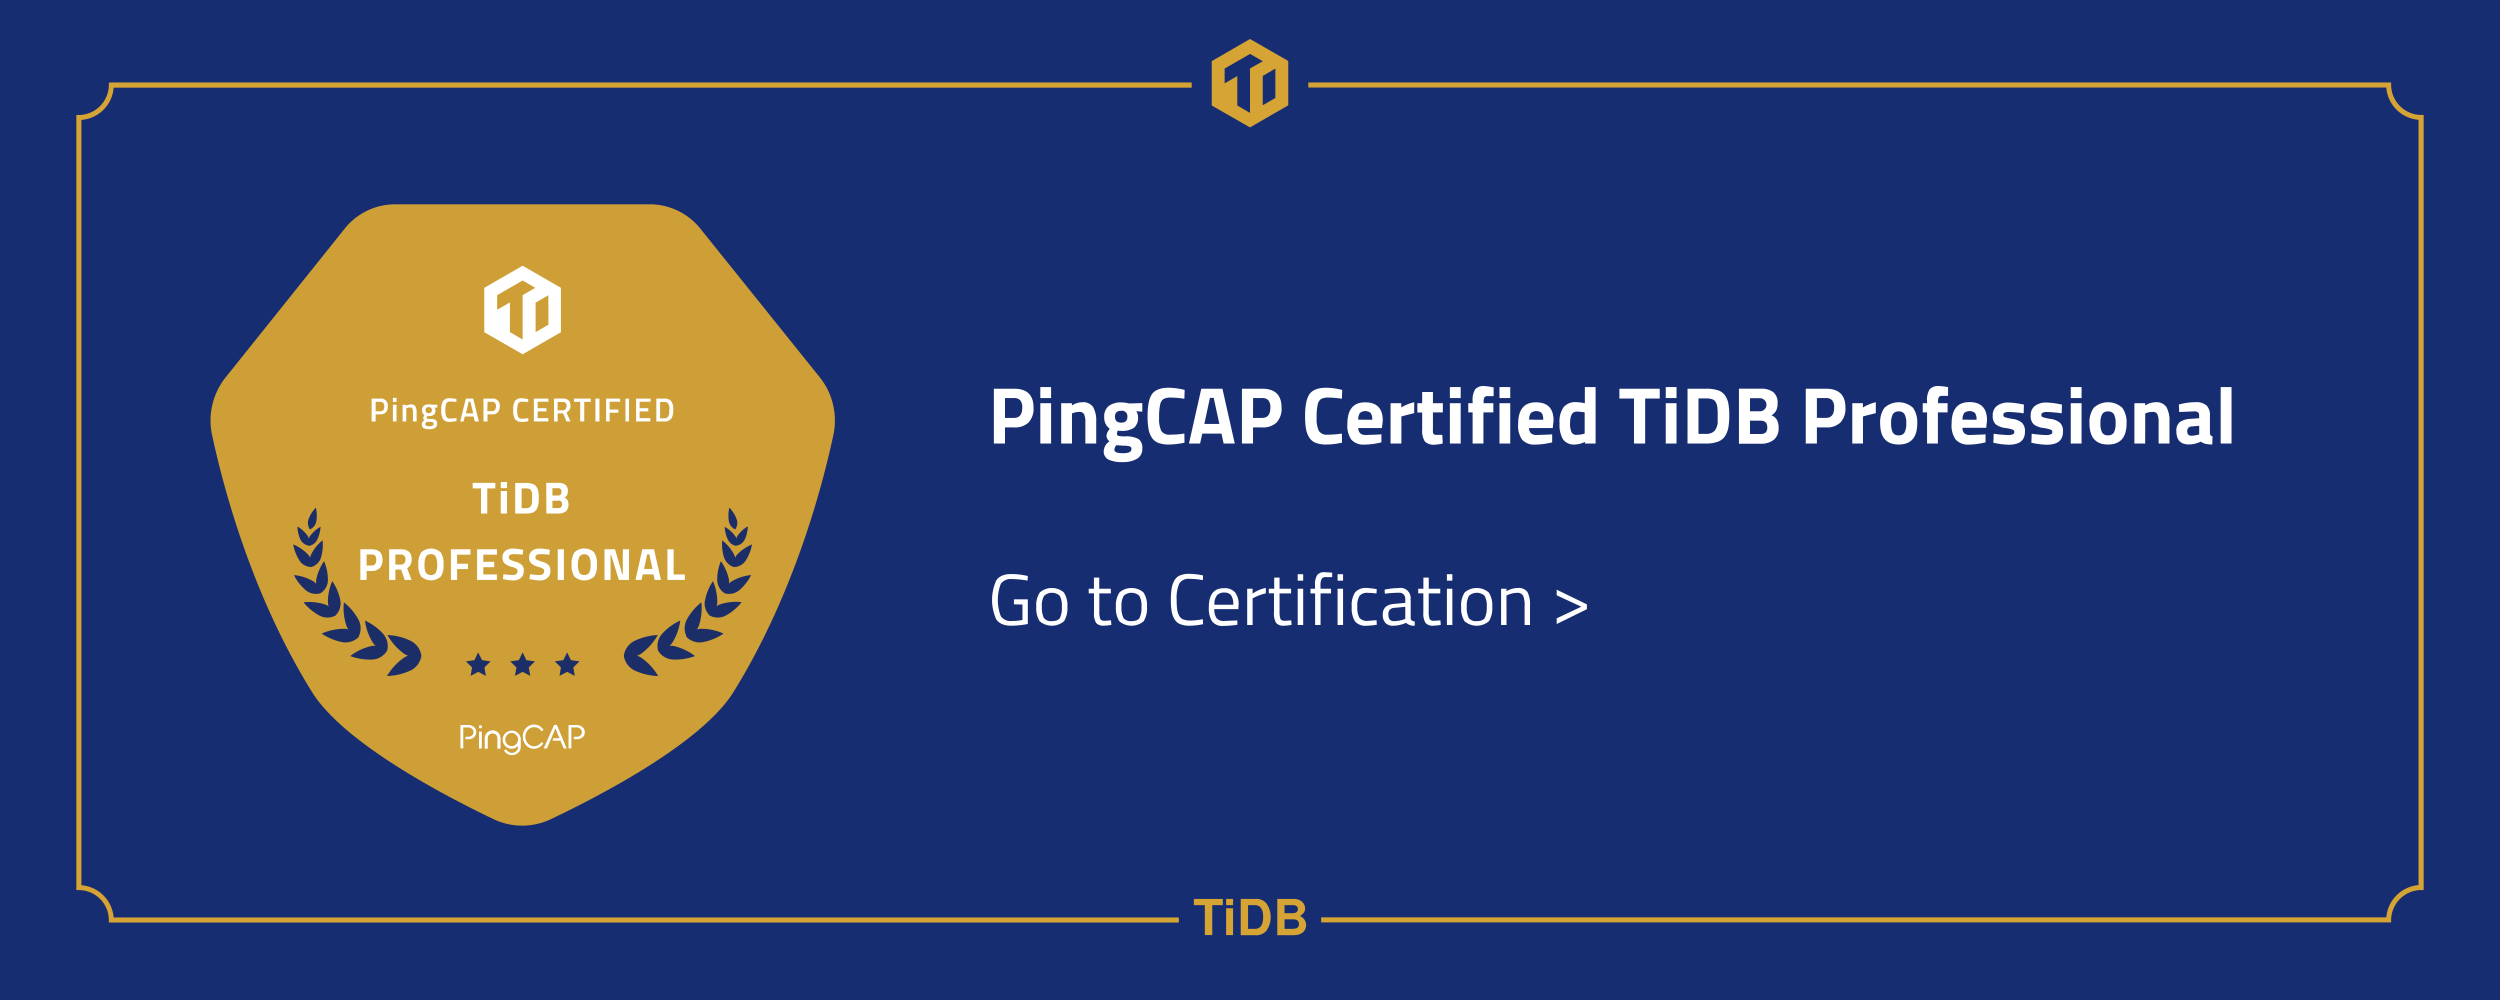 <svg xmlns="http://www.w3.org/2000/svg" viewBox="0 0 620 248"><path d="M0 0h620v248H0z" fill="#172d72"/><path d="M600.47 28.51a7.52 7.52 0 01-7.47-7.44v-.62H324.46v1.26H591.8a8.71 8.71 0 008 8V219.5a8.78 8.78 0 00-8 8H327.64v1.26H593v-.62a7.52 7.52 0 017.44-7.41h.63V28.51zM27 20.49v.62a7.52 7.52 0 01-7.44 7.41h-.63v192.21h.63a7.5 7.5 0 017.44 7.43v.62h265.36v-1.25H28.19a8.76 8.76 0 00-8-8V29.74a8.69 8.69 0 008-8h267.35v-1.29H27.61zM310 9.67l-9.49 5.49v11L310 31.6l9.49-5.48v-11zm0 7.3V28l-3.15-1.84v-7.3l-3.14 1.81V17l6.3-3.63 3.16 1.82zm6.29 7.33l-3.13 1.81v-7.28l3.13-1.83zm-20.21 200.17h2.72v7.42h1.84v-7.42h2.62v-1.54h-7.18zm8 .78h1.72v6.64h-1.72zm0-2.32h1.72v1.54h-1.72zm7.13 0h-3.51v9h3.51a3.33 3.33 0 002.82-1.05 5.93 5.93 0 000-6.89 3.31 3.31 0 00-2.82-1.06zm0 7.43h-1.69v-5.89h1.66c1.39 0 2.08 1 2.08 2.95s-.66 2.94-2.05 2.94zm11.23-3.22c.88-.58 1.23-1.09 1.23-1.85s-.57-2.36-2.9-2.36h-4v9h4c2.53 0 3.15-1.5 3.15-2.58a2.47 2.47 0 00-1.51-2.17zm-3.87-2.67h2c.85 0 1.31.35 1.31 1s-.46 1-1.31 1h-2zm2.2 5.89h-2.2V228h2.2c.9 0 1.37.41 1.37 1.17s-.46 1.16-1.36 1.16z" fill="#d6a434"/><path d="M173.81 56.86a16.09 16.09 0 00-12.52-6.19H97.93a16 16 0 00-12.57 6.19L55.9 93.66A17.17 17.17 0 0052.62 108c2.82 13.12 9.91 39.74 24.76 63.62 7.81 12.58 32.6 25.6 45 31.52a16.48 16.48 0 0014.25 0c12.42-5.9 37.47-18.94 45.29-31.55 14.83-23.89 21.92-50.5 24.74-63.62a17.16 17.16 0 00-3.28-14.3z" fill="#ce9f37"/><path d="M129.61 65.9l-9.51 5.48v11l9.51 5.48 9.5-5.48v-11zm0 7.3v11l-3.15-1.82V75l-3.17 1.82V73.2l6.32-3.64 3.15 1.82zm6.39 7.33l-3.17 1.83v-7.31l3.17-1.84zm-41.68 22.23h-1.16v1.77h-1v-5.68h2.08a1.7 1.7 0 011.93 1.43 1.46 1.46 0 010 .51 2.12 2.12 0 01-.48 1.49 2 2 0 01-1.37.48zm-1.16-.76h1.15c.66 0 1-.4 1-1.21a1.21 1.21 0 00-.24-.84 1 1 0 00-.75-.28h-1.16zm4.28-2.32v-1h.9v1zm0 4.84v-4.14h.9v4.14zm3.31.01h-.9v-4.14h.89v.25a2.42 2.42 0 011.15-.35 1.22 1.22 0 011.12.48 2.89 2.89 0 01.31 1.53v2.23h-.9v-2.2a2.46 2.46 0 00-.14-1 .61.61 0 00-.59-.28 2.11 2.11 0 00-.82.17h-.12zm7.65.56c0 .91-.65 1.35-1.94 1.35a2.93 2.93 0 01-1.4-.25 1.17 1.17 0 01-.31-1.49 2.78 2.78 0 01.49-.48.65.65 0 01-.27-.6 1.17 1.17 0 01.22-.54l.07-.13a1.31 1.31 0 01-.59-1.24 1.29 1.29 0 01.44-1.09 1.93 1.93 0 011.21-.35 3 3 0 01.73.09h1.4v.72h-.69a1.2 1.2 0 01.22.68 1.3 1.3 0 01-.41 1.12 2.06 2.06 0 01-1.28.31 1.09 1.09 0 01-.36 0 1.16 1.16 0 00-.12.44.2.2 0 00.16.2 2.27 2.27 0 00.73.07 2.56 2.56 0 011.36.27 1.11 1.11 0 01.34.92zm-2.9.08a.41.41 0 00.23.41 1.69 1.69 0 00.8.13c.67 0 1-.19 1-.57 0-.21-.06-.35-.18-.41a1.83 1.83 0 00-.7-.1h-.81a.87.87 0 00-.27.27.64.64 0 00-.11.31zm.25-2.9a.84.84 0 00.59.17.8.8 0 00.58-.17.77.77 0 00.18-.56.75.75 0 00-.18-.56.85.85 0 00-.59-.18.66.66 0 00-.76.74.73.73 0 00.15.6zm5.81 2.35a1.87 1.87 0 01-1.69-.69 4.31 4.31 0 01-.44-2.26 4.13 4.13 0 01.45-2.24 1.88 1.88 0 011.68-.66 7.32 7.32 0 011.62.19v.75a8.33 8.33 0 00-1.49-.13 1.14 1.14 0 00-1 .44 5.44 5.44 0 000 3.34 1.07 1.07 0 001 .43 9.61 9.61 0 001.51-.12v.76a7.56 7.56 0 01-1.64.18zm2.57-.09l1.4-5.68h1.83l1.4 5.68h-1l-.3-1.22h-2.19l-.3 1.22zm2.11-4.9l-.7 2.9h1.82l-.7-2.9zm5.76 3.13h-1.1v1.77h-1v-5.68h2.1a1.69 1.69 0 011.93 1.41 1.57 1.57 0 010 .53 2.12 2.12 0 01-.48 1.49 1.87 1.87 0 01-1.44.48zm-1.16-.79H122c.65 0 1-.4 1-1.21a1.21 1.21 0 00-.24-.84 1 1 0 00-.75-.28h-1.08zm8.56 2.65a1.86 1.86 0 01-1.69-.69 4.31 4.31 0 01-.44-2.26 4.22 4.22 0 01.44-2.24 1.94 1.94 0 011.69-.66 7.3 7.3 0 011.6.23v.75a8.25 8.25 0 00-1.49-.13 1.12 1.12 0 00-1 .44 5.44 5.44 0 000 3.34 1.05 1.05 0 001 .43 9.51 9.51 0 001.51-.12v.76a7.47 7.47 0 01-1.63.18zm3-.09v-5.68h3.6v.78h-2.66v1.6h2.17v.8h-2.17v1.66H136v.81zm5.91-2v2h-.91v-5.7h2.15c1.28 0 1.93.6 1.93 1.81a1.64 1.64 0 01-1 1.64l1 2.23h-1l-.82-2zm2.21-1.84c0-.68-.33-1-1-1h-1.24v2.07h1.25a.88.88 0 00.73-.3 1.18 1.18 0 00.24-.77zm1.83-1.02v-.82h4.15v.82h-1.61v4.84h-1v-4.84zm5.32 4.86v-5.68h1v5.68zm2.64 0v-5.68h3.48v.78h-2.6v1.93h2.17v.8h-2.17v2.16zm4.8 0v-5.68h.89v5.68zm2.64 0v-5.68h3.58v.78h-2.7v1.6h2.15v.8h-2.15v1.66h2.66v.81zm6.95 0h-1.93v-5.68h1.93a2.08 2.08 0 011.79.67 3.52 3.52 0 01.48 2.08 6.22 6.22 0 01-.1 1.22 2.71 2.71 0 01-.34.91 2 2 0 01-1.83.8zm1.32-2.9a3.18 3.18 0 00-.26-1.49 1.13 1.13 0 00-1.06-.46h-1v4.07h1a1.08 1.08 0 001.09-.61 2.2 2.2 0 00.19-.65v-.93z" fill="#fff"/><g fill="#1b2e68"><path d="M118.56 161.79l1 1.93 2.11.3-1.53 1.5.36 2.1-1.89-1-1.9 1 .36-2.1-1.53-1.5 2.12-.3zm11.05 0l.94 1.93 2.12.3-1.53 1.5.36 2.1-1.89-1-1.9 1 .36-2.1-1.53-1.5 2.12-.3zm11.04 0l.94 1.93 2.12.3-1.53 1.5.36 2.1-1.9-1-1.88 1 .35-2.1-1.52-1.5 2.11-.3zm16.5-2.74a4.84 4.84 0 00-2.44 3.6 4.85 4.85 0 004.31-.54 14.7 14.7 0 004.12-4.62 14.67 14.67 0 00-6 1.56z"/><path d="M157.22 166.2a4.85 4.85 0 01-2.51-3.55 4.82 4.82 0 014.32.46 14.46 14.46 0 014.2 4.54 14.6 14.6 0 01-6-1.45zm6.83-8.84a4.58 4.58 0 00-.85 4 4.57 4.57 0 003.56-2 13.81 13.81 0 001.94-5.46 13.78 13.78 0 00-4.65 3.46z"/><path d="M166.64 163.55a4.58 4.58 0 01-3.44-2.2 4.59 4.59 0 013.93-1.13 13.84 13.84 0 015.24 2.48 14 14 0 01-5.74.85zm3.59-9.69a4.58 4.58 0 00.09 4.08 4.62 4.62 0 003-2.77 13.72 13.72 0 00.62-5.8 13.9 13.9 0 00-3.72 4.49z"/><path d="M174.1 159.29a4.61 4.61 0 01-3.87-1.35 4.56 4.56 0 013.55-2 13.48 13.48 0 015.67 1.19 13.83 13.83 0 01-5.35 2.16zm.68-10.21a4.23 4.23 0 001.23 3.57 4.24 4.24 0 001.88-3.28 13 13 0 00-1.08-5.25 12.78 12.78 0 00-2 5z"/><path d="M179.79 152.76a4.23 4.23 0 01-3.78-.11 4.27 4.27 0 012.57-2.77 12.76 12.76 0 015.35-.55 12.71 12.71 0 01-4.14 3.43zm.83-18.76a2.76 2.76 0 002 1.38 2.72 2.72 0 00-.3-2.43 8.11 8.11 0 00-2.6-2.31 8.18 8.18 0 00.88 3.36z"/><path d="M184.65 133.91a2.77 2.77 0 01-2 1.41 2.74 2.74 0 01.25-2.43 8.24 8.24 0 012.56-2.36 8.43 8.43 0 01-.81 3.38zm-4.97 4.58a3.53 3.53 0 002.34 2.13 3.58 3.58 0 000-3.16 10.54 10.54 0 00-2.9-3.43 10.51 10.51 0 00.52 4.45z"/><path d="M184.83 139.19a3.54 3.54 0 01-2.81 1.43 3.51 3.51 0 01.78-3.06 10.6 10.6 0 013.7-2.54 10.76 10.76 0 01-1.68 4.17zm-6.94 4.93a4 4 0 001.81 3 4 4 0 001.08-3.36 12.14 12.14 0 00-2-4.59 11.88 11.88 0 00-.9 4.92z"/><path d="M183.17 146.51a4 4 0 01-3.47.63 4 4 0 011.82-3 11.78 11.78 0 014.76-1.52 11.85 11.85 0 01-3.12 3.91zm-.44-17.63a2.76 2.76 0 01-.4 2.41 2.76 2.76 0 01-1.55-1.93 8.28 8.28 0 01.11-3.47 8.23 8.23 0 011.84 3zm-80.67 30.17a4.84 4.84 0 012.44 3.6 4.85 4.85 0 01-4.31-.54 14.64 14.64 0 01-4.1-4.62 14.58 14.58 0 016 1.56z"/><path d="M102 166.2a4.87 4.87 0 002.5-3.55 4.82 4.82 0 00-4.32.46 14.69 14.69 0 00-4.2 4.54 14.6 14.6 0 006-1.45zm-6.84-8.84a4.58 4.58 0 01.85 4 4.6 4.6 0 01-3.56-2 13.49 13.49 0 01-1.93-5.46 13.84 13.84 0 014.64 3.46z"/><path d="M92.57 163.55a4.58 4.58 0 003.44-2.2 4.58 4.58 0 00-3.92-1.13 13.69 13.69 0 00-5.24 2.48 14 14 0 005.72.85zM89 153.86a4.58 4.58 0 01-.09 4.08 4.58 4.58 0 01-3-2.77 13.73 13.73 0 01-.63-5.8 13.87 13.87 0 013.72 4.49z"/><path d="M85.12 159.29a4.61 4.61 0 003.88-1.35 4.55 4.55 0 00-3.55-2 13.64 13.64 0 00-5.67 1.19 13.83 13.83 0 005.34 2.16zm-.68-10.21a4.21 4.21 0 01-1.26 3.57 4.22 4.22 0 01-1.86-3.28 12.64 12.64 0 011.09-5.25 12.78 12.78 0 012.03 4.96z"/><path d="M79.42 152.76a4.23 4.23 0 003.78-.11 4.26 4.26 0 00-2.57-2.73 12.76 12.76 0 00-5.35-.55 12.59 12.59 0 004.14 3.39zM78.59 134a2.76 2.76 0 01-2 1.38 2.72 2.72 0 01.3-2.43 8 8 0 012.61-2.31 8.35 8.35 0 01-.91 3.36z"/><path d="M74.56 133.9a2.75 2.75 0 002 1.42 2.74 2.74 0 00-.26-2.43 8.06 8.06 0 00-2.55-2.31 8.32 8.32 0 00.81 3.32zm4.98 4.59a3.57 3.57 0 01-2.35 2.13 3.61 3.61 0 010-3.16A10.54 10.54 0 0180 134a10.73 10.73 0 01-.46 4.49z"/><path d="M74.38 139.19a3.56 3.56 0 002.82 1.43 3.51 3.51 0 00-.78-3.06 10.6 10.6 0 00-3.7-2.54 10.74 10.74 0 001.67 4.17zm6.94 4.93a4 4 0 01-1.81 3 4 4 0 01-1.08-3.35 12.09 12.09 0 011.94-4.6 12.1 12.1 0 01.95 4.95z"/><path d="M76 146.51a4 4 0 003.47.63 4 4 0 00-1.81-3 11.82 11.82 0 00-4.77-1.52 11.94 11.94 0 003.11 3.89zm.48-17.63a2.76 2.76 0 00.4 2.41 2.73 2.73 0 001.55-1.93 8.28 8.28 0 00-.1-3.47 8.08 8.08 0 00-1.85 2.99z"/></g><g fill="#fff"><path d="M117.22 121.12v-1.37h5.62v1.37h-2v6.24h-1.54v-6.24zm6.97-.07v-1.52h1.55v1.52zm0 6.31v-5.59h1.55v5.58zm6.14 0h-2.56v-7.6h2.57a4.89 4.89 0 011.66.24 1.81 1.81 0 011 .68 2.8 2.8 0 01.48 1.12 8.5 8.5 0 01.14 1.67 9.66 9.66 0 01-.13 1.7 3.19 3.19 0 01-.46 1.2 2 2 0 01-1 .78 4.85 4.85 0 01-1.7.21zm1.62-3v-1a7.85 7.85 0 000-1 2 2 0 00-.21-.68.93.93 0 00-.5-.44 2.66 2.66 0 00-.88-.11h-1v4.91h1a1.57 1.57 0 001.21-.43 2 2 0 00.38-1.31zm3.51-4.61h3a2.78 2.78 0 011.77.48 1.86 1.86 0 01.6 1.54 2.26 2.26 0 01-.19 1 1.65 1.65 0 01-.65.66 1.57 1.57 0 01.75.62 2.41 2.41 0 01.24 1.12 2.09 2.09 0 01-.65 1.65 2.88 2.88 0 01-1.82.53h-3zm2.9 1.33H137v1.81h1.37c.58 0 .87-.3.87-.91a.78.78 0 00-.65-.9.88.88 0 00-.23 0zm0 3.1H137V126h1.4a1.17 1.17 0 00.75-.2 1 1 0 00.24-.74c0-.61-.29-.92-.95-.92zM92.17 141.6h-1.25v2.22h-1.55v-7.6h2.8q2.7 0 2.7 2.64a2.86 2.86 0 01-.68 2 2.69 2.69 0 01-2.02.74zm-1.25-1.35h1.25c.77 0 1.14-.49 1.14-1.43a1.44 1.44 0 00-.28-1 1.13 1.13 0 00-.86-.31h-1.25zm7.13 1.01v2.56h-1.54v-7.6h2.9c1.79 0 2.68.83 2.68 2.5a2.41 2.41 0 01-1.11 2.2l1.08 2.9h-1.69l-.88-2.55zm2.25-1.65a1.31 1.31 0 00.26-.88 1.26 1.26 0 00-.28-.87 1.09 1.09 0 00-.82-.33h-1.41V140h1.43a1 1 0 00.82-.34zm9 3.39a3.64 3.64 0 01-4.84 0 4.9 4.9 0 01-.7-3 5.12 5.12 0 01.7-3 3.53 3.53 0 014.84 0 5.12 5.12 0 01.7 3 4.9 4.9 0 01-.7 3zm-3.68-1a1.29 1.29 0 001.24.59 1.27 1.27 0 001.23-.59 4.28 4.28 0 00.33-1.94 4.59 4.59 0 00-.34-2 1.25 1.25 0 00-1.23-.62 1.27 1.27 0 00-1.23.62 4.58 4.58 0 00-.33 2 4.32 4.32 0 00.28 1.92zm6.21 1.82v-7.6h4.84v1.34h-3.31v2.24h2.71v1.33h-2.71v2.69zm6.49 0v-7.6h4.92v1.34h-3.38v1.77h2.71v1.33h-2.71v1.81h3.38v1.35zm9.08-6.39c-.81 0-1.21.27-1.21.8a.61.61 0 00.3.55 8.55 8.55 0 001.41.54 4 4 0 011.55.81 1.92 1.92 0 01.45 1.39 2.21 2.21 0 01-.73 1.81 2.8 2.8 0 01-1.93.62 10.89 10.89 0 01-2.13-.27l-.4-.08.15-1.2a17.7 17.7 0 002.29.2c.8 0 1.19-.32 1.19-1a.64.64 0 00-.28-.56 3.67 3.67 0 00-1.09-.44 4.51 4.51 0 01-1.83-.88 1.89 1.89 0 01-.52-1.41 2 2 0 01.7-1.69 2.86 2.86 0 011.93-.57 13.36 13.36 0 012.1.23l.41.07-.13 1.22a18.45 18.45 0 00-2.23-.14zm6.6 0c-.81 0-1.22.27-1.22.8a.63.63 0 00.3.55 8.91 8.91 0 001.41.54 3.82 3.82 0 011.56.81 2 2 0 01.46 1.39 2.24 2.24 0 01-.73 1.81 2.82 2.82 0 01-1.93.62 10.89 10.89 0 01-2.13-.27l-.41-.08.16-1.2a17.55 17.55 0 002.29.2c.79 0 1.19-.32 1.19-1a.66.66 0 00-.28-.56 3.62 3.62 0 00-1.08-.44 4.33 4.33 0 01-1.83-.88 1.81 1.81 0 01-.53-1.41 2 2 0 01.7-1.69 2.84 2.84 0 011.93-.57 13.49 13.49 0 012.1.23l.41.07-.13 1.22a20.91 20.91 0 00-2.24-.14zm4.32 6.39v-7.6h1.53v7.6zm9.03-.82a3.64 3.64 0 01-4.89 0 5 5 0 01-.7-3 5.12 5.12 0 01.7-3 3.53 3.53 0 014.89 0 5.12 5.12 0 01.7 3 4.9 4.9 0 01-.7 3zm-3.68-1a1.29 1.29 0 001.24.59 1.27 1.27 0 001.23-.59 4.26 4.26 0 00.33-1.93 4.41 4.41 0 00-.34-2 1.52 1.52 0 00-2.11-.35 1.62 1.62 0 00-.34.35 4.41 4.41 0 00-.34 2 4.17 4.17 0 00.33 1.91zm6.25 1.82v-7.6h2.6l1.83 6.26h.11v-6.26H156v7.6h-2.53l-1.93-6.26h-.12v6.26zm7.68 0l1.7-7.6h2.9l1.71 7.6h-1.54l-.3-1.37h-2.66l-.3 1.37zm2.9-6.33l-.77 3.61h2.08l-.77-3.61zm9.34 6.33h-4.32v-7.6h1.54v6.24h2.78zm-51.04 36.09h.69v.69h-.69zm0 1.53h.69v4.19h-.69zm3.35-.26a1.88 1.88 0 00-1.38.57 1.94 1.94 0 00-.55 1.4v2.47h.68v-2.52a1.18 1.18 0 01.38-.89 1.23 1.23 0 011.74 0 1.19 1.19 0 01.38.89v2.52h.67v-2.47a2 2 0 00-.56-1.4 1.89 1.89 0 00-1.39-.57zm7.01 4.04v-1.8a2.25 2.25 0 10-3.83 1.62 2.1 2.1 0 001.62.65 2.17 2.17 0 001.52-.68v.28m0 0a1.35 1.35 0 01-.45 1 1.49 1.49 0 01-1 .42 1.54 1.54 0 01-1-.31 1.28 1.28 0 01-.49-.59l-.53.31a1.86 1.86 0 00.55.66 2.23 2.23 0 001.33.48h.12a2.21 2.21 0 001.43-.52 1.71 1.71 0 00.69-1.37v-.16m-.67-1.75a1.66 1.66 0 01-.46 1.11 1.45 1.45 0 01-1.09.46 1.49 1.49 0 01-1.11-.46 1.54 1.54 0 01-.48-1.12 1.62 1.62 0 01.44-1.15 1.53 1.53 0 011.08-.52h.08a1.41 1.41 0 011.08.49 1.61 1.61 0 01.52 1.22zm5.81.6a2.19 2.19 0 01-.76.72 2 2 0 01-1 .3 2.07 2.07 0 01-1.56-.71 2.48 2.48 0 010-3.34 1.93 1.93 0 011.5-.68 2 2 0 011.83 1l.52-.32a2.84 2.84 0 00-.86-.9 2.72 2.72 0 00-3.45.39 3 3 0 00-.83 2.14 3.09 3.09 0 00.82 2.15 2.58 2.58 0 001.94.89 2.73 2.73 0 002.33-1.36zm3.86-4.27h-.7l-2.6 5.83h.83l.8-1.93.29-.61 1-2.46 1 2.46h-1.48l-.27.61h2l.81 1.93h.73zm6.29.53a2.07 2.07 0 00-1.44-.52H141v5.8h.69v-5.19H143a1.33 1.33 0 01.89.31 1 1 0 01.4.77 1 1 0 01-.35.89 1.28 1.28 0 01-.91.33h-.71v.61h.87a2 2 0 001.29-.48 1.62 1.62 0 00.55-1.21 1.69 1.69 0 00-.58-1.31zm-26.84 0a2.07 2.07 0 00-1.44-.52h-1.94v5.8h.7v-5.19h1.23a1.33 1.33 0 01.89.31 1 1 0 01.42.77 1.07 1.07 0 01-.37.89 1.3 1.3 0 01-.9.33h-.72v.61h.82a2 2 0 001.29-.48 1.62 1.62 0 00.55-1.21 1.67 1.67 0 00-.53-1.31z"/><path d="M122.18 181.19a1.9 1.9 0 00-1.37.56 1.94 1.94 0 00-.55 1.4v2.47h.65v-2.52a1.18 1.18 0 01.36-.89 1.23 1.23 0 01.89-.38 1.28 1.28 0 011.26 1.27v2.52h.67v-2.47a1.91 1.91 0 00-1.84-2z"/></g><g style="isolation:isolate" fill="#fff"><path d="M251.48 106h-2.24v4h-2.76V96.4h5q4.85 0 4.84 4.72a5 5 0 01-1.23 3.65 4.81 4.81 0 01-3.61 1.23zm-2.24-2.36h2.22c1.38 0 2.06-.85 2.06-2.56a2.68 2.68 0 00-.5-1.81 2 2 0 00-1.56-.55h-2.22zm8.76-4.92V96h2.67v2.72zm0 11.28v-10h2.67v10zm7.85 0h-2.68v-10h2.66v.56a4.92 4.92 0 012.5-.8 3 3 0 012.76 1.18 6.82 6.82 0 01.77 3.64V110h-2.69v-5.34a4.52 4.52 0 00-.3-1.89 1.19 1.19 0 00-1.19-.61 4.51 4.51 0 00-1.59.28l-.24.08zm17.44 1.25a2.77 2.77 0 01-1.32 2.53 6.69 6.69 0 01-3.57.82 8 8 0 01-3.46-.6 2.21 2.21 0 01-1.21-2.18 3.1 3.1 0 011.44-2.38 1.7 1.7 0 01-.75-1.52 3.05 3.05 0 01.61-1.32l.18-.28a3.31 3.31 0 01-1.36-2.89 3.24 3.24 0 011.15-2.77 5 5 0 013.05-.86 7.52 7.52 0 011.7.2l.32.06 3.22-.1v2.14l-1.5-.12a2.54 2.54 0 01.44 1.36 3.25 3.25 0 01-1 2.76 5.44 5.44 0 01-3.2.76 4 4 0 01-.82-.08 2.54 2.54 0 00-.2.85.45.45 0 00.34.45 6.41 6.41 0 001.6.14 6.6 6.6 0 013.44.67 2.7 2.7 0 01.9 2.36zm-6.92.29c0 .58.7.86 2.11.86s2.11-.33 2.11-1a.66.66 0 00-.36-.69 4.9 4.9 0 00-1.52-.17l-1.81-.14a1.65 1.65 0 00-.53 1.14zm.15-8.19c0 1 .51 1.47 1.54 1.47s1.53-.49 1.53-1.47a1.33 1.33 0 00-1.53-1.47c-1.06 0-1.54.5-1.54 1.47zm17.24 6.43a18.65 18.65 0 01-3.82.46 7.29 7.29 0 01-2.72-.42 3.33 3.33 0 01-1.6-1.34 5.91 5.91 0 01-.8-2.16 18.06 18.06 0 01-.22-3.12q0-3.93 1.11-5.49c.75-1 2.11-1.55 4.09-1.55a17.33 17.33 0 014 .54l-.08 2.2a21.41 21.41 0 00-3.29-.3 3.74 3.74 0 00-1.87.35 2.15 2.15 0 00-.83 1.33 14.21 14.21 0 00-.27 3.34 6.94 6.94 0 00.55 3.27 2.38 2.38 0 002.21.91 23.07 23.07 0 003.5-.28zm1.1.22l3.06-13.6h5.24l3.06 13.6h-2.76l-.54-2.46h-4.76l-.54 2.46zm5.2-11.32l-1.38 6.46h3.72l-1.4-6.46zM313 106h-2.25v4H308V96.4h5q4.84 0 4.83 4.72a5.06 5.06 0 01-1.22 3.65A4.84 4.84 0 01313 106zm-2.25-2.36H313c1.37 0 2.05-.85 2.05-2.56a2.68 2.68 0 00-.5-1.81 2 2 0 00-1.55-.55h-2.23zm22.07 6.14a18.57 18.57 0 01-3.82.46 7.29 7.29 0 01-2.72-.42 3.33 3.33 0 01-1.6-1.34 5.91 5.91 0 01-.8-2.16 19.12 19.12 0 01-.22-3.12q0-3.93 1.12-5.49c.74-1 2.1-1.55 4.09-1.55a17.32 17.32 0 014 .54l-.08 2.2a21.31 21.31 0 00-3.29-.3 3.76 3.76 0 00-1.87.35 2.15 2.15 0 00-.83 1.33 14.21 14.21 0 00-.27 3.34 6.79 6.79 0 00.56 3.27 2.35 2.35 0 002.2.91 23 23 0 003.5-.28zm4.54-2.31a2 2 0 001.35.41l3.32-.12.56-.06v2a18 18 0 01-4.16.56 4.08 4.08 0 01-3.28-1.2 6 6 0 01-1-3.9q0-5.39 4.41-5.38c2.91 0 4.36 1.5 4.37 4.52l-.21 1.86h-5.87a1.7 1.7 0 00.51 1.31zm2.95-3.37a2.68 2.68 0 00-.38-1.67 2.1 2.1 0 00-2.67 0 2.76 2.76 0 00-.41 1.65zm4.55 5.9v-10h2.66v1.06a10.37 10.37 0 013.2-1.3v2.7l-2.78.7-.4.14v6.7zm12.97-7.72h-2.46v4.1a5.77 5.77 0 000 .85.7.7 0 00.21.43.83.83 0 00.59.18h1.52l.12 2.14a10.12 10.12 0 01-2 .3 3.05 3.05 0 01-2.46-.81 5 5 0 01-.65-3v-4.16h-1.19V100h1.19v-2.78h2.67V100h2.46zm1.74-3.56V96h2.68v2.72zm0 11.28v-10h2.68v10zm8.32-7.72V110h-2.68v-7.72h-1.08V100h1.08v-.44a5.12 5.12 0 01.63-3 2.77 2.77 0 012.28-.82A11.6 11.6 0 01370 96l.42.06v2.18h-1.48a.88.88 0 00-.8.32 2.23 2.23 0 00-.2 1.1v.34h2.41v2.28zm3.98-3.56V96h2.67v2.72zm0 11.28v-10h2.67v10zm7.84-2.53a2 2 0 001.35.41l3.32-.12.56-.06v2a18 18 0 01-4.16.56 4.09 4.09 0 01-3.28-1.2 6 6 0 01-1-3.9q0-5.39 4.42-5.38c2.9 0 4.36 1.5 4.36 4.52l-.2 1.86h-5.88a1.73 1.73 0 00.51 1.31zm3-3.37a2.75 2.75 0 00-.38-1.67 2.11 2.11 0 00-2.68 0 2.76 2.76 0 00-.41 1.65zm13-8.1v14h-2.65v-.42a5.89 5.89 0 01-2.43.66 3.4 3.4 0 01-3-1.26 7.25 7.25 0 01-.86-4 6.2 6.2 0 011-4 3.78 3.78 0 013.11-1.25 10.26 10.26 0 011.78.2l.38.08V96zm-3 11.6l.29-.06v-5.26a11.52 11.52 0 00-2-.2q-1.62 0-1.62 2.88a5 5 0 00.36 2.22 1.26 1.26 0 001.2.66 6.86 6.86 0 001.81-.24zm8.9-8.76V96.4h10v2.44H408V110h-2.77V98.84zm11.5-.12V96h2.67v2.72zm0 11.28v-10h2.67v10zm9.98 0h-4.58V96.4h4.58a9.4 9.4 0 012.89.37 3.4 3.4 0 011.77 1.23 5 5 0 01.87 2 15.2 15.2 0 01.24 3 18.11 18.11 0 01-.22 3 6.19 6.19 0 01-.83 2.16 3.52 3.52 0 01-1.77 1.38 8.51 8.51 0 01-2.95.46zm2.9-5.4v-1.77a14.42 14.42 0 00-.09-1.81 3.39 3.39 0 00-.38-1.24 1.57 1.57 0 00-.89-.77 4.82 4.82 0 00-1.58-.21h-1.83v8.8h1.83a2.79 2.79 0 002.17-.76 3.81 3.81 0 00.78-2.24zm5.27-8.2h5.33a5 5 0 013.19.85 3.33 3.33 0 011.06 2.75 4 4 0 01-.34 1.81 3.2 3.2 0 01-1.16 1.19 2.65 2.65 0 011.32 1.1 3.88 3.88 0 01.43 2 3.59 3.59 0 01-1.15 2.94 5 5 0 01-3.26 1h-5.42zm5.2 2.36H434V102h2.46a1.62 1.62 0 000-3.24zm.07 5.56H434v3.32h2.52a2.05 2.05 0 001.33-.36 1.65 1.65 0 00.43-1.32c.01-1.1-.57-1.64-1.75-1.64zm16.3 1.68h-2.24v4h-2.76V96.4h5q4.85 0 4.84 4.72a5 5 0 01-1.23 3.65 4.82 4.82 0 01-3.61 1.23zm-2.24-2.36h2.22c1.38 0 2.06-.85 2.05-2.56a2.68 2.68 0 00-.49-1.81 2 2 0 00-1.56-.55h-2.22zm8.78 6.36v-10H462v1.06a10.37 10.37 0 013.2-1.3v2.7l-2.78.7-.4.14v6.7zm7.97-8.87a5.26 5.26 0 017.08 0 6.21 6.21 0 011.06 3.85q0 5.26-4.6 5.26t-4.6-5.26a6.14 6.14 0 011.06-3.85zm2.06 6.11a1.56 1.56 0 001.47.72 1.54 1.54 0 001.47-.72 4.66 4.66 0 00.41-2.26 4.54 4.54 0 00-.41-2.24 1.55 1.55 0 00-1.47-.7 1.57 1.57 0 00-1.47.7 4.66 4.66 0 00-.4 2.26 4.78 4.78 0 00.4 2.24zm11.2-4.96V110h-2.69v-7.72h-1.07V100h1.07v-.44a5 5 0 01.64-3 2.77 2.77 0 012.28-.82 11.82 11.82 0 011.87.2l.42.06v2.18h-1.48a.88.88 0 00-.8.32 2.12 2.12 0 00-.2 1.1v.4H483v2.28zm6.58 5.19a2 2 0 001.36.41l3.32-.12.55-.06v2a18 18 0 01-4.16.56A4.1 4.1 0 01485 109a6 6 0 01-1-3.9q0-5.39 4.42-5.38c2.9 0 4.36 1.5 4.36 4.52l-.2 1.86h-5.88a1.73 1.73 0 00.48 1.37zm3-3.37a2.75 2.75 0 00-.38-1.67 2.11 2.11 0 00-2.68 0 2.76 2.76 0 00-.41 1.65zm11.69-1.6a32.89 32.89 0 00-3.47-.32 2.86 2.86 0 00-1.28.18.61.61 0 00-.29.57.54.54 0 00.39.54 14.42 14.42 0 002 .44 4.37 4.37 0 012.29 1 2.89 2.89 0 01.68 2.14q0 3.24-4 3.24a17.42 17.42 0 01-3.19-.36l-.64-.12.07-2.24a33 33 0 003.46.32 3.06 3.06 0 001.32-.19.62.62 0 00.35-.57.59.59 0 00-.37-.56 9.44 9.44 0 00-1.92-.44 4.89 4.89 0 01-2.31-.88 2.71 2.71 0 01-.76-2.21 2.81 2.81 0 011.08-2.4 4.5 4.5 0 012.78-.81 18.1 18.1 0 013.22.38l.65.12zm9.43 0a32.89 32.89 0 00-3.47-.32 2.89 2.89 0 00-1.28.18.63.63 0 00-.29.57.54.54 0 00.39.54 14.82 14.82 0 002 .44 4.34 4.34 0 012.29 1 2.89 2.89 0 01.68 2.14q0 3.24-4 3.24a17.42 17.42 0 01-3.2-.36l-.64-.12.08-2.24a32.65 32.65 0 003.45.32 3 3 0 001.32-.19.61.61 0 00.35-.57.59.59 0 00-.37-.56 9.08 9.08 0 00-1.92-.44 4.94 4.94 0 01-2.31-.88 2.74 2.74 0 01-.76-2.21 2.81 2.81 0 011.08-2.4 4.52 4.52 0 012.78-.81 18 18 0 013.22.38l.66.12zm2.25-3.78V96h2.68v2.72zm0 11.28v-10h2.68v10zm5.7-8.87a5.26 5.26 0 017.08 0 6.14 6.14 0 011.06 3.85q0 5.26-4.6 5.26c-3.06 0-4.6-1.75-4.6-5.26a6.21 6.21 0 011.06-3.85zm2.07 6.11a1.54 1.54 0 001.47.72 1.56 1.56 0 001.47-.72 4.78 4.78 0 00.41-2.26 4.66 4.66 0 00-.41-2.24 1.57 1.57 0 00-1.47-.7 1.55 1.55 0 00-1.47.7 4.54 4.54 0 00-.41 2.24 4.66 4.66 0 00.41 2.26zM532 110h-2.67v-10H532v.56a5 5 0 012.5-.8 3 3 0 012.77 1.18 6.93 6.93 0 01.76 3.64V110h-2.69v-5.34a4.52 4.52 0 00-.3-1.89 1.17 1.17 0 00-1.19-.61 4.42 4.42 0 00-1.58.28l-.25.08zm16.06-6.88v4.16a1.55 1.55 0 00.16.67.73.73 0 00.5.27l-.08 2a7.19 7.19 0 01-1.63-.14 3.55 3.55 0 01-1.23-.56 6.61 6.61 0 01-2.94.7c-2.06 0-3.1-1.09-3.1-3.28a2.7 2.7 0 01.86-2.27 4.92 4.92 0 012.64-.79l2.14-.16v-.62a1 1 0 00-.28-.85 1.41 1.41 0 00-.9-.23l-3.76.16-.08-1.86a15.85 15.85 0 014.07-.58 4 4 0 012.78.8 3.39 3.39 0 01.85 2.58zm-4.5 2.64a1.09 1.09 0 00-1.12 1.2c0 .73.33 1.1 1 1.1a6.46 6.46 0 001.66-.24l.3-.08v-2.14zm7.17 4.24V96h2.69v14zM251.46 149.87v-1.24h3.44v6.12a22.65 22.65 0 01-4.05.43c-1.81 0-3.06-.53-3.77-1.57a11.66 11.66 0 010-9.67c.7-1.05 1.95-1.58 3.74-1.58a17.71 17.71 0 013.47.36l.61.12-.06 1.15a23.7 23.7 0 00-3.86-.38 3 3 0 00-2.79 1.19 11.36 11.36 0 000 8A2.94 2.94 0 00251 154a14.22 14.22 0 002.57-.24v-3.84zm5.54.61a5.69 5.69 0 01.88-3.56 4.57 4.57 0 015.95 0 5.69 5.69 0 01.88 3.56 6.07 6.07 0 01-.83 3.58 4.65 4.65 0 01-6.05 0 6.07 6.07 0 01-.83-3.58zm1.39 0a5.71 5.71 0 00.48 2.76 2.17 2.17 0 002 .79c1 0 1.67-.26 2-.79a5.8 5.8 0 00.47-2.76 5.15 5.15 0 00-.52-2.72 2.88 2.88 0 00-3.88 0 5 5 0 00-.57 2.7zm17.11-3.31h-2.87v4.31a5.78 5.78 0 00.23 2c.15.32.51.48 1.07.48l1.6-.11.09 1.12a12.5 12.5 0 01-1.84.2 2.37 2.37 0 01-1.94-.68 4.49 4.49 0 01-.53-2.61v-4.74H270V146h1.29v-2.75h1.32V146h2.87zm1.25 3.31a5.69 5.69 0 01.88-3.56 4.57 4.57 0 015.95 0 5.76 5.76 0 01.87 3.56 6.08 6.08 0 01-.82 3.58 4.65 4.65 0 01-6.05 0 6 6 0 01-.83-3.58zm1.38 0a5.71 5.71 0 00.48 2.76 2.18 2.18 0 002 .79c1 0 1.68-.26 2-.79a5.8 5.8 0 00.47-2.76 5 5 0 00-.53-2.72 2.87 2.87 0 00-3.87 0 4.91 4.91 0 00-.55 2.7zm20.23 4.32a17.08 17.08 0 01-3.33.38 5.93 5.93 0 01-2.39-.41 3 3 0 01-1.4-1.26 5.61 5.61 0 01-.68-2 16.24 16.24 0 01-.19-2.76 16.74 16.74 0 01.19-2.78 5.85 5.85 0 01.68-2 2.88 2.88 0 011.39-1.26 5.76 5.76 0 012.34-.4 16.86 16.86 0 013.39.4l-.05 1.17a17.52 17.52 0 00-3.25-.32 2.68 2.68 0 00-2.61 1.18 9 9 0 00-.64 4 19.59 19.59 0 00.11 2.29 5 5 0 00.46 1.56 2 2 0 001 1 4.83 4.83 0 001.93.3 16.44 16.44 0 003-.33zm7.98-.92h.52v1.06a24.45 24.45 0 01-3.5.29 3.17 3.17 0 01-2.76-1.13 6 6 0 01-.81-3.5c0-3.16 1.25-4.73 3.76-4.73a3.44 3.44 0 012.72 1 4.73 4.73 0 01.9 3.19l-.07 1h-5.94a3.7 3.7 0 00.54 2.22 2.21 2.21 0 001.88.72l2.76-.12zm-.49-3.9a4 4 0 00-.53-2.34 2.06 2.06 0 00-1.73-.68 2.24 2.24 0 00-1.8.71 3.65 3.65 0 00-.62 2.31zm3.45 5.02v-9h1.34v1.22a8.76 8.76 0 013.29-1.42v1.37a8.53 8.53 0 00-1.57.45 9.37 9.37 0 00-1.26.54l-.45.23V155zm10.89-7.83h-2.86v4.31a5.85 5.85 0 00.22 2q.22.48 1.08.48l1.6-.11.08 1.12a12.53 12.53 0 01-1.83.2 2.38 2.38 0 01-2-.68 4.57 4.57 0 01-.53-2.61v-4.74h-1.29V146H316v-2.75h1.33V146h2.86zm1.64-3.17v-1.6h1.36v1.6zm0 11v-9h1.36v9zm5.67-7.83V155h-1.35v-7.83H325V146h1.13v-.81a4.46 4.46 0 01.54-2.6 2.27 2.27 0 011.89-.69l1.82.12v1.11h-1.67a1 1 0 00-.94.44 3.43 3.43 0 00-.28 1.67v.76h2.61v1.17zm4.22-3.17v-1.6h1.36v1.6zm0 11v-9h1.36v9zm7.28-9.18a14.88 14.88 0 012 .22l.43.05-.06 1.1a20.44 20.44 0 00-2.12-.16 2.47 2.47 0 00-2.08.73 4.68 4.68 0 00-.55 2.7 5.3 5.3 0 00.51 2.74 2.45 2.45 0 002.14.77l2.12-.16.06 1.12a18.14 18.14 0 01-2.51.25 3.4 3.4 0 01-2.91-1.08 6.3 6.3 0 01-.8-3.64 5.68 5.68 0 01.87-3.6 3.54 3.54 0 012.9-1.04zm10.85 2.9v4.61c0 .45.39.71 1 .79v1.06a2.92 2.92 0 01-2.15-.72 7.88 7.88 0 01-3.23.72 2.47 2.47 0 01-1.89-.7 2.84 2.84 0 01-.65-2 2.53 2.53 0 01.66-1.93 3.51 3.51 0 012.09-.77l2.83-.27v-.77a1.77 1.77 0 00-.4-1.31A1.43 1.43 0 00347 147a26 26 0 00-3 .18l-.56.05-.05-1a18.49 18.49 0 013.51-.4 2.51 2.51 0 012.91 2.9zm-5.53 3.67c0 1.1.45 1.65 1.36 1.65a7.55 7.55 0 002.42-.41l.41-.14v-3l-2.66.25a1.72 1.72 0 00-1.17.47 1.65 1.65 0 00-.36 1.18zm12.86-5.22h-2.86v4.31a5.85 5.85 0 00.22 2q.22.48 1.08.48l1.6-.11.09 1.12a12.78 12.78 0 01-1.84.2 2.34 2.34 0 01-1.94-.68 4.48 4.48 0 01-.54-2.61v-4.74h-1.28V146H353v-2.75h1.33V146h2.86zm1.65-3.17v-1.6h1.35v1.6zm0 11v-9h1.35v9zm3.54-4.52a5.69 5.69 0 01.88-3.56 4.57 4.57 0 015.95 0 5.69 5.69 0 01.88 3.56 6.07 6.07 0 01-.83 3.58 4.65 4.65 0 01-6.05 0 6.07 6.07 0 01-.83-3.58zm1.39 0a5.71 5.71 0 00.48 2.76 2.17 2.17 0 002 .79c1 0 1.67-.26 2-.79a5.8 5.8 0 00.47-2.76 5.15 5.15 0 00-.52-2.72 2.88 2.88 0 00-3.88 0 5 5 0 00-.55 2.7zm9.86 4.52h-1.35v-9h1.33v.63a5.74 5.74 0 012.79-.81 2.67 2.67 0 012.42 1 6.79 6.79 0 01.63 3.46V155h-1.34v-4.72a6 6 0 00-.37-2.56 1.61 1.61 0 00-1.57-.69 4.9 4.9 0 00-1.22.17 5.79 5.79 0 00-1 .33l-.34.17zm18.54-4.54l-6.1-2.83v-1.39l7.49 3.64v1.2l-7.49 3.68v-1.41z"/></g></svg>